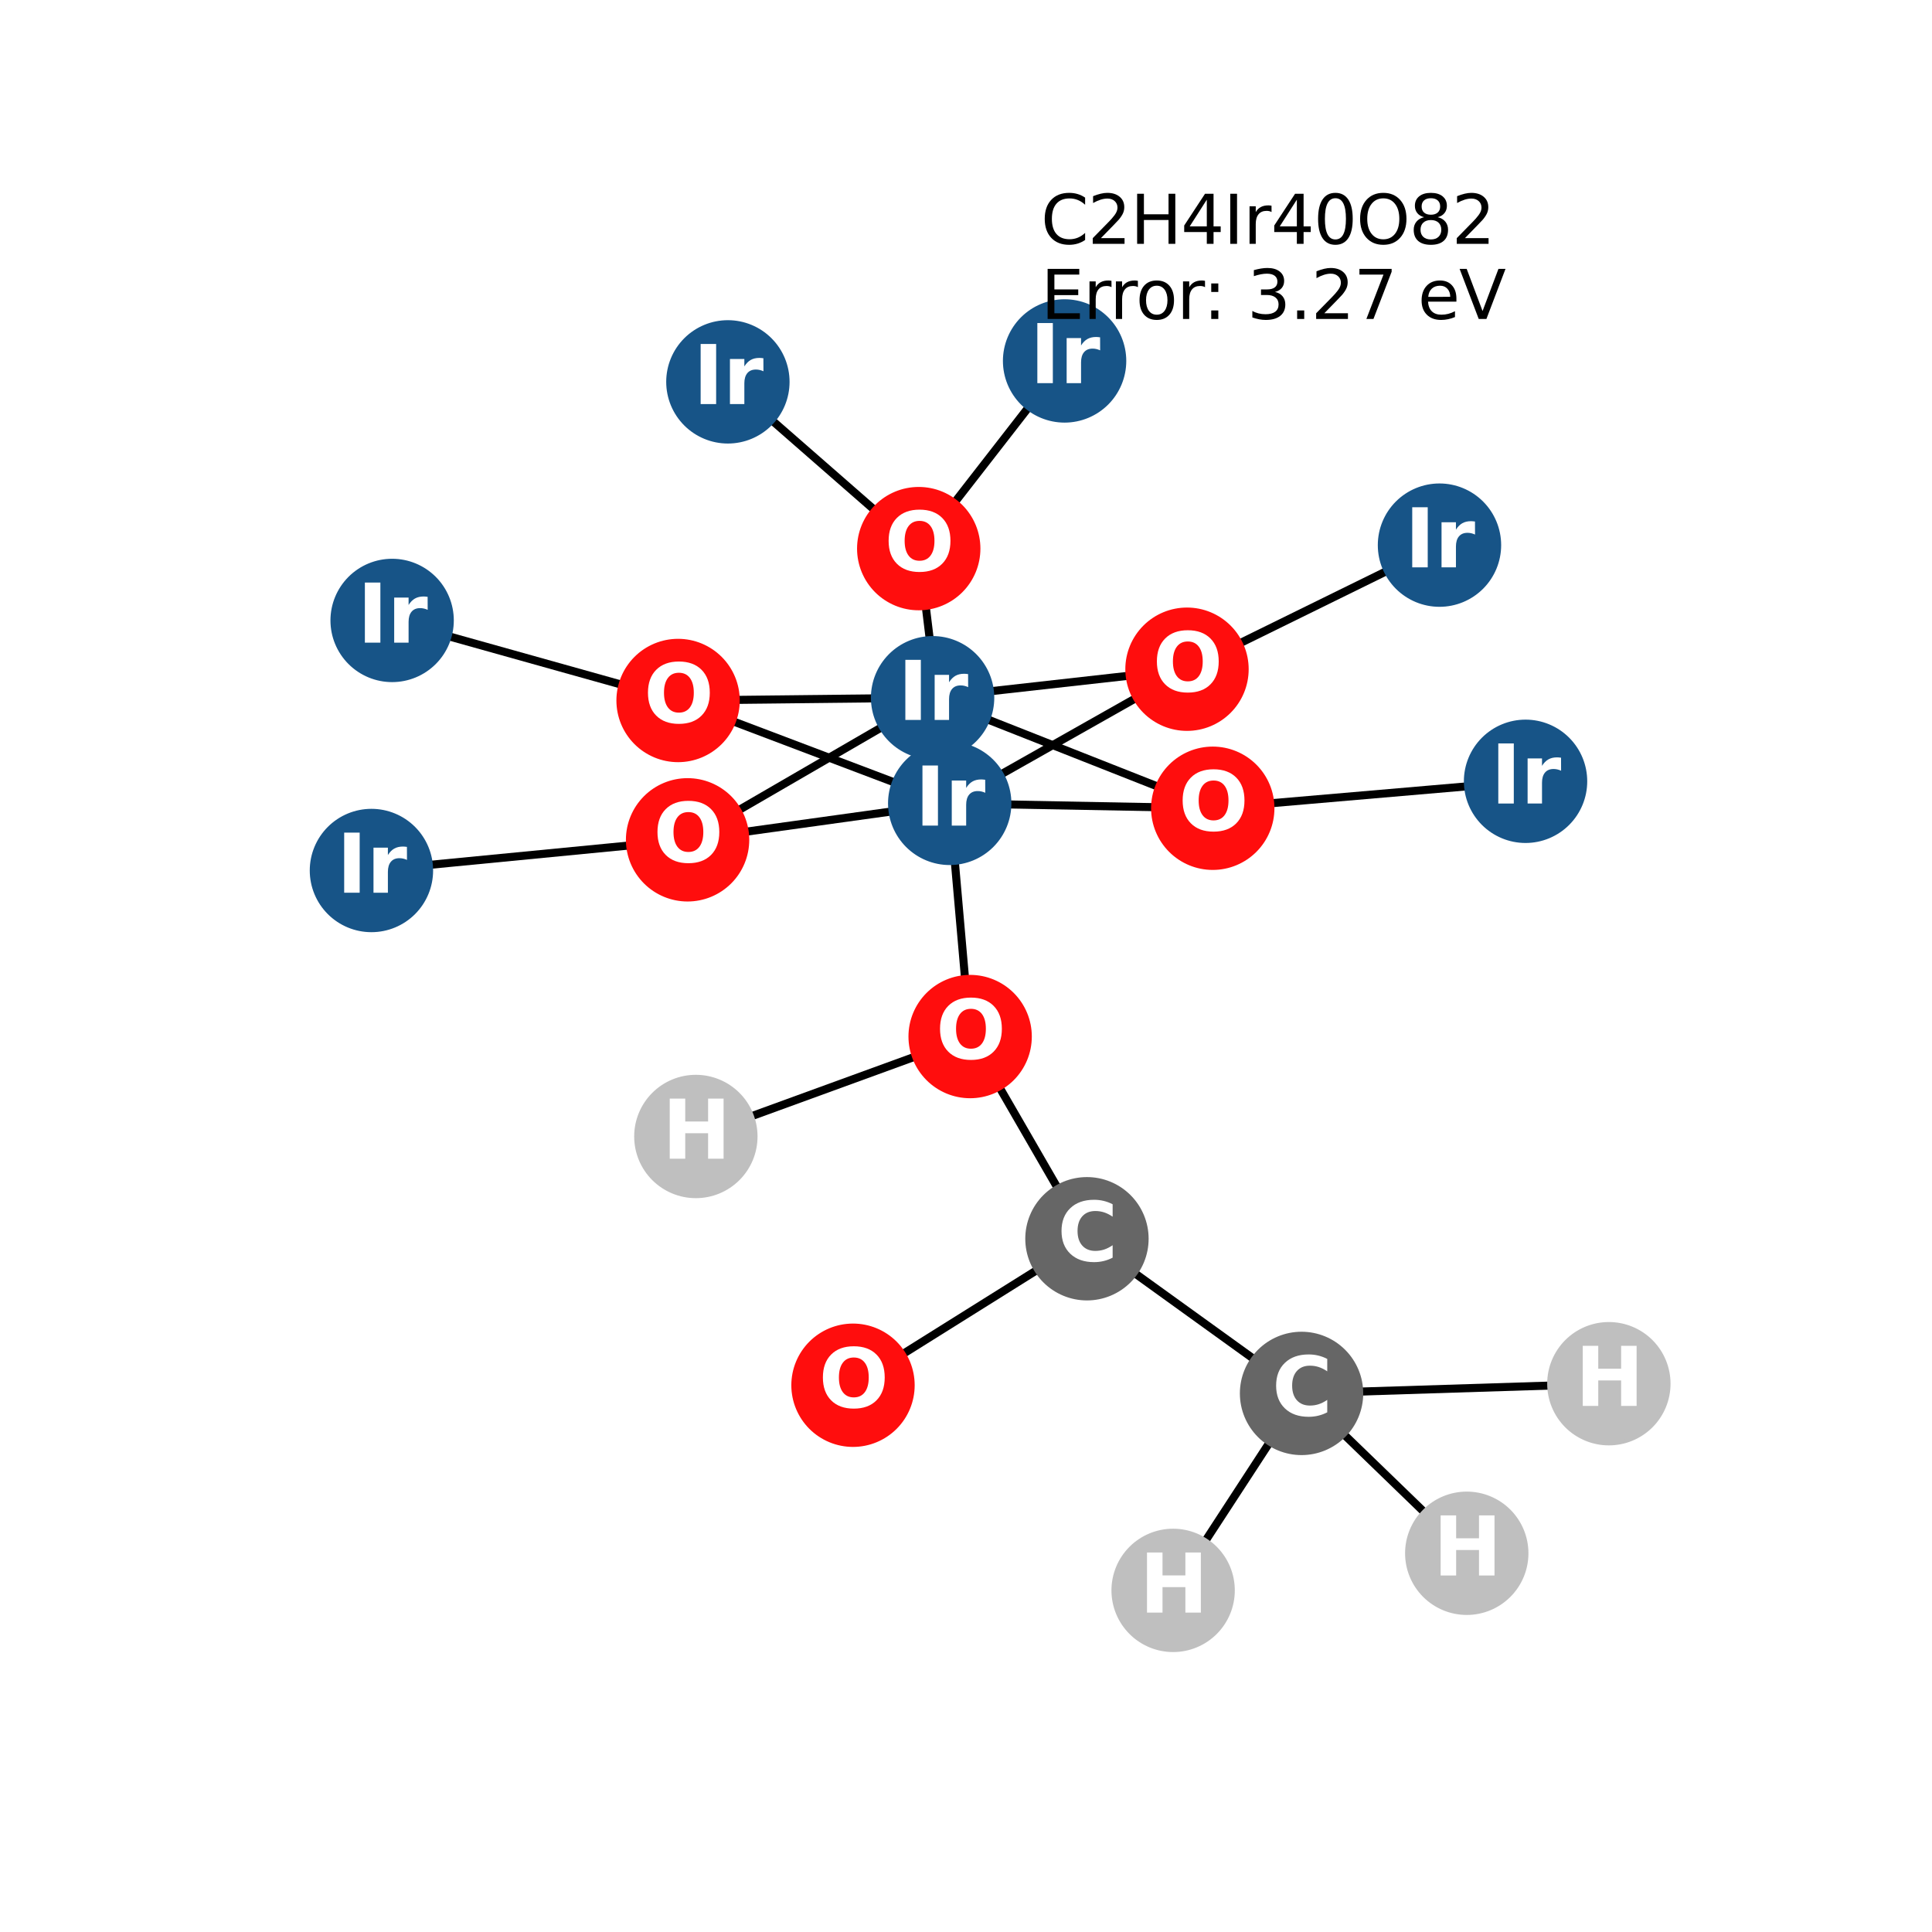 <?xml version="1.0" encoding="utf-8" standalone="no"?>
<!DOCTYPE svg PUBLIC "-//W3C//DTD SVG 1.1//EN"
  "http://www.w3.org/Graphics/SVG/1.1/DTD/svg11.dtd">
<svg xmlns:xlink="http://www.w3.org/1999/xlink" width="288pt" height="288pt" viewBox="0 0 288 288" xmlns="http://www.w3.org/2000/svg" version="1.1">
 <defs>
  <style type="text/css">*{stroke-linejoin: round; stroke-linecap: butt}</style>
 </defs>
 <g id="figure_1">
  <g id="patch_1">
   <path d="M 0 288 
L 288 288 
L 288 0 
L 0 0 
z
" style="fill: #ffffff"/>
  </g>
  <g id="axes_1">
   <g id="LineCollection_1">
    <path d="M 139.021 104.009 
L 180.784 120.486 
" clip-path="url(#p3e0e1ba237)" style="fill: none; stroke: #000000; stroke-width: 1.2"/>
    <path d="M 139.021 104.009 
L 176.944 99.759 
" clip-path="url(#p3e0e1ba237)" style="fill: none; stroke: #000000; stroke-width: 1.2"/>
    <path d="M 139.021 104.009 
L 102.497 125.191 
" clip-path="url(#p3e0e1ba237)" style="fill: none; stroke: #000000; stroke-width: 1.2"/>
    <path d="M 139.021 104.009 
L 101.08 104.422 
" clip-path="url(#p3e0e1ba237)" style="fill: none; stroke: #000000; stroke-width: 1.2"/>
    <path d="M 158.697 53.804 
L 136.954 81.782 
" clip-path="url(#p3e0e1ba237)" style="fill: none; stroke: #000000; stroke-width: 1.2"/>
    <path d="M 214.581 81.263 
L 176.944 99.759 
" clip-path="url(#p3e0e1ba237)" style="fill: none; stroke: #000000; stroke-width: 1.2"/>
    <path d="M 227.411 116.468 
L 180.784 120.486 
" clip-path="url(#p3e0e1ba237)" style="fill: none; stroke: #000000; stroke-width: 1.2"/>
    <path d="M 136.954 81.782 
L 141.571 119.758 
" clip-path="url(#p3e0e1ba237)" style="fill: none; stroke: #000000; stroke-width: 1.2"/>
    <path d="M 136.954 81.782 
L 108.505 56.923 
" clip-path="url(#p3e0e1ba237)" style="fill: none; stroke: #000000; stroke-width: 1.2"/>
    <path d="M 141.571 119.758 
L 180.784 120.486 
" clip-path="url(#p3e0e1ba237)" style="fill: none; stroke: #000000; stroke-width: 1.2"/>
    <path d="M 141.571 119.758 
L 176.944 99.759 
" clip-path="url(#p3e0e1ba237)" style="fill: none; stroke: #000000; stroke-width: 1.2"/>
    <path d="M 141.571 119.758 
L 102.497 125.191 
" clip-path="url(#p3e0e1ba237)" style="fill: none; stroke: #000000; stroke-width: 1.2"/>
    <path d="M 141.571 119.758 
L 101.08 104.422 
" clip-path="url(#p3e0e1ba237)" style="fill: none; stroke: #000000; stroke-width: 1.2"/>
    <path d="M 141.571 119.758 
L 144.617 154.518 
" clip-path="url(#p3e0e1ba237)" style="fill: none; stroke: #000000; stroke-width: 1.2"/>
    <path d="M 58.454 92.488 
L 101.08 104.422 
" clip-path="url(#p3e0e1ba237)" style="fill: none; stroke: #000000; stroke-width: 1.2"/>
    <path d="M 102.497 125.191 
L 55.369 129.765 
" clip-path="url(#p3e0e1ba237)" style="fill: none; stroke: #000000; stroke-width: 1.2"/>
    <path d="M 162.03 184.659 
L 127.156 206.496 
" clip-path="url(#p3e0e1ba237)" style="fill: none; stroke: #000000; stroke-width: 1.2"/>
    <path d="M 162.03 184.659 
L 144.617 154.518 
" clip-path="url(#p3e0e1ba237)" style="fill: none; stroke: #000000; stroke-width: 1.2"/>
    <path d="M 162.03 184.659 
L 194.02 207.714 
" clip-path="url(#p3e0e1ba237)" style="fill: none; stroke: #000000; stroke-width: 1.2"/>
    <path d="M 144.617 154.518 
L 103.73 169.414 
" clip-path="url(#p3e0e1ba237)" style="fill: none; stroke: #000000; stroke-width: 1.2"/>
    <path d="M 194.02 207.714 
L 174.876 237.076 
" clip-path="url(#p3e0e1ba237)" style="fill: none; stroke: #000000; stroke-width: 1.2"/>
    <path d="M 194.02 207.714 
L 218.647 231.544 
" clip-path="url(#p3e0e1ba237)" style="fill: none; stroke: #000000; stroke-width: 1.2"/>
    <path d="M 194.02 207.714 
L 239.831 206.267 
" clip-path="url(#p3e0e1ba237)" style="fill: none; stroke: #000000; stroke-width: 1.2"/>
   </g>
   <g id="PathCollection_1">
    <defs>
     <path id="C0_0_365e9e1bf2" d="M 0 8.944 
C 2.372 8.944 4.647 8.002 6.325 6.325 
C 8.002 4.647 8.944 2.372 8.944 -0 
C 8.944 -2.372 8.002 -4.647 6.325 -6.325 
C 4.647 -8.002 2.372 -8.944 0 -8.944 
C -2.372 -8.944 -4.647 -8.002 -6.325 -6.325 
C -8.002 -4.647 -8.944 -2.372 -8.944 0 
C -8.944 2.372 -8.002 4.647 -6.325 6.325 
C -4.647 8.002 -2.372 8.944 0 8.944 
z
"/>
    </defs>
    <g clip-path="url(#p3e0e1ba237)">
     <use xlink:href="#C0_0_365e9e1bf2" x="139.021" y="104.009" style="fill: #175487; stroke: #175487; stroke-width: 0.5"/>
    </g>
    <g clip-path="url(#p3e0e1ba237)">
     <use xlink:href="#C0_0_365e9e1bf2" x="158.697" y="53.804" style="fill: #175487; stroke: #175487; stroke-width: 0.5"/>
    </g>
    <g clip-path="url(#p3e0e1ba237)">
     <use xlink:href="#C0_0_365e9e1bf2" x="214.581" y="81.263" style="fill: #175487; stroke: #175487; stroke-width: 0.5"/>
    </g>
    <g clip-path="url(#p3e0e1ba237)">
     <use xlink:href="#C0_0_365e9e1bf2" x="227.411" y="116.468" style="fill: #175487; stroke: #175487; stroke-width: 0.5"/>
    </g>
    <g clip-path="url(#p3e0e1ba237)">
     <use xlink:href="#C0_0_365e9e1bf2" x="136.954" y="81.782" style="fill: #ff0d0d; stroke: #ff0d0d; stroke-width: 0.5"/>
    </g>
    <g clip-path="url(#p3e0e1ba237)">
     <use xlink:href="#C0_0_365e9e1bf2" x="141.571" y="119.758" style="fill: #175487; stroke: #175487; stroke-width: 0.5"/>
    </g>
    <g clip-path="url(#p3e0e1ba237)">
     <use xlink:href="#C0_0_365e9e1bf2" x="108.505" y="56.923" style="fill: #175487; stroke: #175487; stroke-width: 0.5"/>
    </g>
    <g clip-path="url(#p3e0e1ba237)">
     <use xlink:href="#C0_0_365e9e1bf2" x="58.454" y="92.488" style="fill: #175487; stroke: #175487; stroke-width: 0.5"/>
    </g>
    <g clip-path="url(#p3e0e1ba237)">
     <use xlink:href="#C0_0_365e9e1bf2" x="102.497" y="125.191" style="fill: #ff0d0d; stroke: #ff0d0d; stroke-width: 0.5"/>
    </g>
    <g clip-path="url(#p3e0e1ba237)">
     <use xlink:href="#C0_0_365e9e1bf2" x="101.08" y="104.422" style="fill: #ff0d0d; stroke: #ff0d0d; stroke-width: 0.5"/>
    </g>
    <g clip-path="url(#p3e0e1ba237)">
     <use xlink:href="#C0_0_365e9e1bf2" x="55.369" y="129.765" style="fill: #175487; stroke: #175487; stroke-width: 0.5"/>
    </g>
    <g clip-path="url(#p3e0e1ba237)">
     <use xlink:href="#C0_0_365e9e1bf2" x="176.944" y="99.759" style="fill: #ff0d0d; stroke: #ff0d0d; stroke-width: 0.5"/>
    </g>
    <g clip-path="url(#p3e0e1ba237)">
     <use xlink:href="#C0_0_365e9e1bf2" x="180.784" y="120.486" style="fill: #ff0d0d; stroke: #ff0d0d; stroke-width: 0.5"/>
    </g>
    <g clip-path="url(#p3e0e1ba237)">
     <use xlink:href="#C0_0_365e9e1bf2" x="162.03" y="184.659" style="fill: #666666; stroke: #666666; stroke-width: 0.5"/>
    </g>
    <g clip-path="url(#p3e0e1ba237)">
     <use xlink:href="#C0_0_365e9e1bf2" x="127.156" y="206.496" style="fill: #ff0d0d; stroke: #ff0d0d; stroke-width: 0.5"/>
    </g>
    <g clip-path="url(#p3e0e1ba237)">
     <use xlink:href="#C0_0_365e9e1bf2" x="144.617" y="154.518" style="fill: #ff0d0d; stroke: #ff0d0d; stroke-width: 0.5"/>
    </g>
    <g clip-path="url(#p3e0e1ba237)">
     <use xlink:href="#C0_0_365e9e1bf2" x="103.73" y="169.414" style="fill: #bfbfbf; stroke: #bfbfbf; stroke-width: 0.5"/>
    </g>
    <g clip-path="url(#p3e0e1ba237)">
     <use xlink:href="#C0_0_365e9e1bf2" x="194.02" y="207.714" style="fill: #666666; stroke: #666666; stroke-width: 0.5"/>
    </g>
    <g clip-path="url(#p3e0e1ba237)">
     <use xlink:href="#C0_0_365e9e1bf2" x="174.876" y="237.076" style="fill: #bfbfbf; stroke: #bfbfbf; stroke-width: 0.5"/>
    </g>
    <g clip-path="url(#p3e0e1ba237)">
     <use xlink:href="#C0_0_365e9e1bf2" x="218.647" y="231.544" style="fill: #bfbfbf; stroke: #bfbfbf; stroke-width: 0.5"/>
    </g>
    <g clip-path="url(#p3e0e1ba237)">
     <use xlink:href="#C0_0_365e9e1bf2" x="239.831" y="206.267" style="fill: #bfbfbf; stroke: #bfbfbf; stroke-width: 0.5"/>
    </g>
   </g>
   <g id="text_1">
    <g clip-path="url(#p3e0e1ba237)">
     <!-- Ir -->
     <g style="fill: #ffffff" transform="translate(133.83 107.32) scale(0.12 -0.12)">
      <defs>
       <path id="DejaVuSans-Bold-49" d="M 588 4666 
L 1791 4666 
L 1791 0 
L 588 0 
L 588 4666 
z
" transform="scale(0.016)"/>
       <path id="DejaVuSans-Bold-72" d="M 3138 2547 
Q 2991 2616 2845 2648 
Q 2700 2681 2553 2681 
Q 2122 2681 1889 2404 
Q 1656 2128 1656 1613 
L 1656 0 
L 538 0 
L 538 3500 
L 1656 3500 
L 1656 2925 
Q 1872 3269 2151 3426 
Q 2431 3584 2822 3584 
Q 2878 3584 2943 3579 
Q 3009 3575 3134 3559 
L 3138 2547 
z
" transform="scale(0.016)"/>
      </defs>
      <use xlink:href="#DejaVuSans-Bold-49"/>
      <use xlink:href="#DejaVuSans-Bold-72" transform="translate(37.207 0)"/>
     </g>
    </g>
   </g>
   <g id="text_2">
    <g clip-path="url(#p3e0e1ba237)">
     <!-- Ir -->
     <g style="fill: #ffffff" transform="translate(153.506 57.115) scale(0.12 -0.12)">
      <use xlink:href="#DejaVuSans-Bold-49"/>
      <use xlink:href="#DejaVuSans-Bold-72" transform="translate(37.207 0)"/>
     </g>
    </g>
   </g>
   <g id="text_3">
    <g clip-path="url(#p3e0e1ba237)">
     <!-- Ir -->
     <g style="fill: #ffffff" transform="translate(209.39 84.574) scale(0.12 -0.12)">
      <use xlink:href="#DejaVuSans-Bold-49"/>
      <use xlink:href="#DejaVuSans-Bold-72" transform="translate(37.207 0)"/>
     </g>
    </g>
   </g>
   <g id="text_4">
    <g clip-path="url(#p3e0e1ba237)">
     <!-- Ir -->
     <g style="fill: #ffffff" transform="translate(222.22 119.78) scale(0.12 -0.12)">
      <use xlink:href="#DejaVuSans-Bold-49"/>
      <use xlink:href="#DejaVuSans-Bold-72" transform="translate(37.207 0)"/>
     </g>
    </g>
   </g>
   <g id="text_5">
    <g clip-path="url(#p3e0e1ba237)">
     <!-- O -->
     <g style="fill: #ffffff" transform="translate(131.853 85.093) scale(0.12 -0.12)">
      <defs>
       <path id="DejaVuSans-Bold-4f" d="M 2719 3878 
Q 2169 3878 1866 3472 
Q 1563 3066 1563 2328 
Q 1563 1594 1866 1187 
Q 2169 781 2719 781 
Q 3272 781 3575 1187 
Q 3878 1594 3878 2328 
Q 3878 3066 3575 3472 
Q 3272 3878 2719 3878 
z
M 2719 4750 
Q 3844 4750 4481 4106 
Q 5119 3463 5119 2328 
Q 5119 1197 4481 553 
Q 3844 -91 2719 -91 
Q 1597 -91 958 553 
Q 319 1197 319 2328 
Q 319 3463 958 4106 
Q 1597 4750 2719 4750 
z
" transform="scale(0.016)"/>
      </defs>
      <use xlink:href="#DejaVuSans-Bold-4f"/>
     </g>
    </g>
   </g>
   <g id="text_6">
    <g clip-path="url(#p3e0e1ba237)">
     <!-- Ir -->
     <g style="fill: #ffffff" transform="translate(136.38 123.07) scale(0.12 -0.12)">
      <use xlink:href="#DejaVuSans-Bold-49"/>
      <use xlink:href="#DejaVuSans-Bold-72" transform="translate(37.207 0)"/>
     </g>
    </g>
   </g>
   <g id="text_7">
    <g clip-path="url(#p3e0e1ba237)">
     <!-- Ir -->
     <g style="fill: #ffffff" transform="translate(103.315 60.235) scale(0.12 -0.12)">
      <use xlink:href="#DejaVuSans-Bold-49"/>
      <use xlink:href="#DejaVuSans-Bold-72" transform="translate(37.207 0)"/>
     </g>
    </g>
   </g>
   <g id="text_8">
    <g clip-path="url(#p3e0e1ba237)">
     <!-- Ir -->
     <g style="fill: #ffffff" transform="translate(53.263 95.799) scale(0.12 -0.12)">
      <use xlink:href="#DejaVuSans-Bold-49"/>
      <use xlink:href="#DejaVuSans-Bold-72" transform="translate(37.207 0)"/>
     </g>
    </g>
   </g>
   <g id="text_9">
    <g clip-path="url(#p3e0e1ba237)">
     <!-- O -->
     <g style="fill: #ffffff" transform="translate(97.396 128.502) scale(0.12 -0.12)">
      <use xlink:href="#DejaVuSans-Bold-4f"/>
     </g>
    </g>
   </g>
   <g id="text_10">
    <g clip-path="url(#p3e0e1ba237)">
     <!-- O -->
     <g style="fill: #ffffff" transform="translate(95.979 107.733) scale(0.12 -0.12)">
      <use xlink:href="#DejaVuSans-Bold-4f"/>
     </g>
    </g>
   </g>
   <g id="text_11">
    <g clip-path="url(#p3e0e1ba237)">
     <!-- Ir -->
     <g style="fill: #ffffff" transform="translate(50.178 133.076) scale(0.12 -0.12)">
      <use xlink:href="#DejaVuSans-Bold-49"/>
      <use xlink:href="#DejaVuSans-Bold-72" transform="translate(37.207 0)"/>
     </g>
    </g>
   </g>
   <g id="text_12">
    <g clip-path="url(#p3e0e1ba237)">
     <!-- O -->
     <g style="fill: #ffffff" transform="translate(171.843 103.07) scale(0.12 -0.12)">
      <use xlink:href="#DejaVuSans-Bold-4f"/>
     </g>
    </g>
   </g>
   <g id="text_13">
    <g clip-path="url(#p3e0e1ba237)">
     <!-- O -->
     <g style="fill: #ffffff" transform="translate(175.683 123.797) scale(0.12 -0.12)">
      <use xlink:href="#DejaVuSans-Bold-4f"/>
     </g>
    </g>
   </g>
   <g id="text_14">
    <g clip-path="url(#p3e0e1ba237)">
     <!-- C -->
     <g style="fill: #ffffff" transform="translate(157.626 187.97) scale(0.12 -0.12)">
      <defs>
       <path id="DejaVuSans-Bold-43" d="M 4288 256 
Q 3956 84 3597 -3 
Q 3238 -91 2847 -91 
Q 1681 -91 1000 561 
Q 319 1213 319 2328 
Q 319 3447 1000 4098 
Q 1681 4750 2847 4750 
Q 3238 4750 3597 4662 
Q 3956 4575 4288 4403 
L 4288 3438 
Q 3953 3666 3628 3772 
Q 3303 3878 2944 3878 
Q 2300 3878 1931 3465 
Q 1563 3053 1563 2328 
Q 1563 1606 1931 1193 
Q 2300 781 2944 781 
Q 3303 781 3628 887 
Q 3953 994 4288 1222 
L 4288 256 
z
" transform="scale(0.016)"/>
      </defs>
      <use xlink:href="#DejaVuSans-Bold-43"/>
     </g>
    </g>
   </g>
   <g id="text_15">
    <g clip-path="url(#p3e0e1ba237)">
     <!-- O -->
     <g style="fill: #ffffff" transform="translate(122.055 209.807) scale(0.12 -0.12)">
      <use xlink:href="#DejaVuSans-Bold-4f"/>
     </g>
    </g>
   </g>
   <g id="text_16">
    <g clip-path="url(#p3e0e1ba237)">
     <!-- O -->
     <g style="fill: #ffffff" transform="translate(139.516 157.83) scale(0.12 -0.12)">
      <use xlink:href="#DejaVuSans-Bold-4f"/>
     </g>
    </g>
   </g>
   <g id="text_17">
    <g clip-path="url(#p3e0e1ba237)">
     <!-- H -->
     <g style="fill: #ffffff" transform="translate(98.709 172.726) scale(0.12 -0.12)">
      <defs>
       <path id="DejaVuSans-Bold-48" d="M 588 4666 
L 1791 4666 
L 1791 2888 
L 3566 2888 
L 3566 4666 
L 4769 4666 
L 4769 0 
L 3566 0 
L 3566 1978 
L 1791 1978 
L 1791 0 
L 588 0 
L 588 4666 
z
" transform="scale(0.016)"/>
      </defs>
      <use xlink:href="#DejaVuSans-Bold-48"/>
     </g>
    </g>
   </g>
   <g id="text_18">
    <g clip-path="url(#p3e0e1ba237)">
     <!-- C -->
     <g style="fill: #ffffff" transform="translate(189.617 211.025) scale(0.12 -0.12)">
      <use xlink:href="#DejaVuSans-Bold-43"/>
     </g>
    </g>
   </g>
   <g id="text_19">
    <g clip-path="url(#p3e0e1ba237)">
     <!-- H -->
     <g style="fill: #ffffff" transform="translate(169.854 240.388) scale(0.12 -0.12)">
      <use xlink:href="#DejaVuSans-Bold-48"/>
     </g>
    </g>
   </g>
   <g id="text_20">
    <g clip-path="url(#p3e0e1ba237)">
     <!-- H -->
     <g style="fill: #ffffff" transform="translate(213.626 234.856) scale(0.12 -0.12)">
      <use xlink:href="#DejaVuSans-Bold-48"/>
     </g>
    </g>
   </g>
   <g id="text_21">
    <g clip-path="url(#p3e0e1ba237)">
     <!-- H -->
     <g style="fill: #ffffff" transform="translate(234.81 209.578) scale(0.12 -0.12)">
      <use xlink:href="#DejaVuSans-Bold-48"/>
     </g>
    </g>
   </g>
   <g id="text_22">
    <!-- C2H4Ir40O82 -->
    <g transform="translate(155.162 36.349) scale(0.1 -0.1)">
     <defs>
      <path id="DejaVuSans-43" d="M 4122 4306 
L 4122 3641 
Q 3803 3938 3442 4084 
Q 3081 4231 2675 4231 
Q 1875 4231 1450 3742 
Q 1025 3253 1025 2328 
Q 1025 1406 1450 917 
Q 1875 428 2675 428 
Q 3081 428 3442 575 
Q 3803 722 4122 1019 
L 4122 359 
Q 3791 134 3420 21 
Q 3050 -91 2638 -91 
Q 1578 -91 968 557 
Q 359 1206 359 2328 
Q 359 3453 968 4101 
Q 1578 4750 2638 4750 
Q 3056 4750 3426 4639 
Q 3797 4528 4122 4306 
z
" transform="scale(0.016)"/>
      <path id="DejaVuSans-32" d="M 1228 531 
L 3431 531 
L 3431 0 
L 469 0 
L 469 531 
Q 828 903 1448 1529 
Q 2069 2156 2228 2338 
Q 2531 2678 2651 2914 
Q 2772 3150 2772 3378 
Q 2772 3750 2511 3984 
Q 2250 4219 1831 4219 
Q 1534 4219 1204 4116 
Q 875 4013 500 3803 
L 500 4441 
Q 881 4594 1212 4672 
Q 1544 4750 1819 4750 
Q 2544 4750 2975 4387 
Q 3406 4025 3406 3419 
Q 3406 3131 3298 2873 
Q 3191 2616 2906 2266 
Q 2828 2175 2409 1742 
Q 1991 1309 1228 531 
z
" transform="scale(0.016)"/>
      <path id="DejaVuSans-48" d="M 628 4666 
L 1259 4666 
L 1259 2753 
L 3553 2753 
L 3553 4666 
L 4184 4666 
L 4184 0 
L 3553 0 
L 3553 2222 
L 1259 2222 
L 1259 0 
L 628 0 
L 628 4666 
z
" transform="scale(0.016)"/>
      <path id="DejaVuSans-34" d="M 2419 4116 
L 825 1625 
L 2419 1625 
L 2419 4116 
z
M 2253 4666 
L 3047 4666 
L 3047 1625 
L 3713 1625 
L 3713 1100 
L 3047 1100 
L 3047 0 
L 2419 0 
L 2419 1100 
L 313 1100 
L 313 1709 
L 2253 4666 
z
" transform="scale(0.016)"/>
      <path id="DejaVuSans-49" d="M 628 4666 
L 1259 4666 
L 1259 0 
L 628 0 
L 628 4666 
z
" transform="scale(0.016)"/>
      <path id="DejaVuSans-72" d="M 2631 2963 
Q 2534 3019 2420 3045 
Q 2306 3072 2169 3072 
Q 1681 3072 1420 2755 
Q 1159 2438 1159 1844 
L 1159 0 
L 581 0 
L 581 3500 
L 1159 3500 
L 1159 2956 
Q 1341 3275 1631 3429 
Q 1922 3584 2338 3584 
Q 2397 3584 2469 3576 
Q 2541 3569 2628 3553 
L 2631 2963 
z
" transform="scale(0.016)"/>
      <path id="DejaVuSans-30" d="M 2034 4250 
Q 1547 4250 1301 3770 
Q 1056 3291 1056 2328 
Q 1056 1369 1301 889 
Q 1547 409 2034 409 
Q 2525 409 2770 889 
Q 3016 1369 3016 2328 
Q 3016 3291 2770 3770 
Q 2525 4250 2034 4250 
z
M 2034 4750 
Q 2819 4750 3233 4129 
Q 3647 3509 3647 2328 
Q 3647 1150 3233 529 
Q 2819 -91 2034 -91 
Q 1250 -91 836 529 
Q 422 1150 422 2328 
Q 422 3509 836 4129 
Q 1250 4750 2034 4750 
z
" transform="scale(0.016)"/>
      <path id="DejaVuSans-4f" d="M 2522 4238 
Q 1834 4238 1429 3725 
Q 1025 3213 1025 2328 
Q 1025 1447 1429 934 
Q 1834 422 2522 422 
Q 3209 422 3611 934 
Q 4013 1447 4013 2328 
Q 4013 3213 3611 3725 
Q 3209 4238 2522 4238 
z
M 2522 4750 
Q 3503 4750 4090 4092 
Q 4678 3434 4678 2328 
Q 4678 1225 4090 567 
Q 3503 -91 2522 -91 
Q 1538 -91 948 565 
Q 359 1222 359 2328 
Q 359 3434 948 4092 
Q 1538 4750 2522 4750 
z
" transform="scale(0.016)"/>
      <path id="DejaVuSans-38" d="M 2034 2216 
Q 1584 2216 1326 1975 
Q 1069 1734 1069 1313 
Q 1069 891 1326 650 
Q 1584 409 2034 409 
Q 2484 409 2743 651 
Q 3003 894 3003 1313 
Q 3003 1734 2745 1975 
Q 2488 2216 2034 2216 
z
M 1403 2484 
Q 997 2584 770 2862 
Q 544 3141 544 3541 
Q 544 4100 942 4425 
Q 1341 4750 2034 4750 
Q 2731 4750 3128 4425 
Q 3525 4100 3525 3541 
Q 3525 3141 3298 2862 
Q 3072 2584 2669 2484 
Q 3125 2378 3379 2068 
Q 3634 1759 3634 1313 
Q 3634 634 3220 271 
Q 2806 -91 2034 -91 
Q 1263 -91 848 271 
Q 434 634 434 1313 
Q 434 1759 690 2068 
Q 947 2378 1403 2484 
z
M 1172 3481 
Q 1172 3119 1398 2916 
Q 1625 2713 2034 2713 
Q 2441 2713 2670 2916 
Q 2900 3119 2900 3481 
Q 2900 3844 2670 4047 
Q 2441 4250 2034 4250 
Q 1625 4250 1398 4047 
Q 1172 3844 1172 3481 
z
" transform="scale(0.016)"/>
     </defs>
     <use xlink:href="#DejaVuSans-43"/>
     <use xlink:href="#DejaVuSans-32" transform="translate(69.824 0)"/>
     <use xlink:href="#DejaVuSans-48" transform="translate(133.447 0)"/>
     <use xlink:href="#DejaVuSans-34" transform="translate(208.643 0)"/>
     <use xlink:href="#DejaVuSans-49" transform="translate(272.266 0)"/>
     <use xlink:href="#DejaVuSans-72" transform="translate(301.758 0)"/>
     <use xlink:href="#DejaVuSans-34" transform="translate(342.871 0)"/>
     <use xlink:href="#DejaVuSans-30" transform="translate(406.494 0)"/>
     <use xlink:href="#DejaVuSans-4f" transform="translate(470.117 0)"/>
     <use xlink:href="#DejaVuSans-38" transform="translate(548.828 0)"/>
     <use xlink:href="#DejaVuSans-32" transform="translate(612.451 0)"/>
    </g>
    <!-- Error: 3.27 eV -->
    <g transform="translate(155.162 47.547) scale(0.1 -0.1)">
     <defs>
      <path id="DejaVuSans-45" d="M 628 4666 
L 3578 4666 
L 3578 4134 
L 1259 4134 
L 1259 2753 
L 3481 2753 
L 3481 2222 
L 1259 2222 
L 1259 531 
L 3634 531 
L 3634 0 
L 628 0 
L 628 4666 
z
" transform="scale(0.016)"/>
      <path id="DejaVuSans-6f" d="M 1959 3097 
Q 1497 3097 1228 2736 
Q 959 2375 959 1747 
Q 959 1119 1226 758 
Q 1494 397 1959 397 
Q 2419 397 2687 759 
Q 2956 1122 2956 1747 
Q 2956 2369 2687 2733 
Q 2419 3097 1959 3097 
z
M 1959 3584 
Q 2709 3584 3137 3096 
Q 3566 2609 3566 1747 
Q 3566 888 3137 398 
Q 2709 -91 1959 -91 
Q 1206 -91 779 398 
Q 353 888 353 1747 
Q 353 2609 779 3096 
Q 1206 3584 1959 3584 
z
" transform="scale(0.016)"/>
      <path id="DejaVuSans-3a" d="M 750 794 
L 1409 794 
L 1409 0 
L 750 0 
L 750 794 
z
M 750 3309 
L 1409 3309 
L 1409 2516 
L 750 2516 
L 750 3309 
z
" transform="scale(0.016)"/>
      <path id="DejaVuSans-20" transform="scale(0.016)"/>
      <path id="DejaVuSans-33" d="M 2597 2516 
Q 3050 2419 3304 2112 
Q 3559 1806 3559 1356 
Q 3559 666 3084 287 
Q 2609 -91 1734 -91 
Q 1441 -91 1130 -33 
Q 819 25 488 141 
L 488 750 
Q 750 597 1062 519 
Q 1375 441 1716 441 
Q 2309 441 2620 675 
Q 2931 909 2931 1356 
Q 2931 1769 2642 2001 
Q 2353 2234 1838 2234 
L 1294 2234 
L 1294 2753 
L 1863 2753 
Q 2328 2753 2575 2939 
Q 2822 3125 2822 3475 
Q 2822 3834 2567 4026 
Q 2313 4219 1838 4219 
Q 1578 4219 1281 4162 
Q 984 4106 628 3988 
L 628 4550 
Q 988 4650 1302 4700 
Q 1616 4750 1894 4750 
Q 2613 4750 3031 4423 
Q 3450 4097 3450 3541 
Q 3450 3153 3228 2886 
Q 3006 2619 2597 2516 
z
" transform="scale(0.016)"/>
      <path id="DejaVuSans-2e" d="M 684 794 
L 1344 794 
L 1344 0 
L 684 0 
L 684 794 
z
" transform="scale(0.016)"/>
      <path id="DejaVuSans-37" d="M 525 4666 
L 3525 4666 
L 3525 4397 
L 1831 0 
L 1172 0 
L 2766 4134 
L 525 4134 
L 525 4666 
z
" transform="scale(0.016)"/>
      <path id="DejaVuSans-65" d="M 3597 1894 
L 3597 1613 
L 953 1613 
Q 991 1019 1311 708 
Q 1631 397 2203 397 
Q 2534 397 2845 478 
Q 3156 559 3463 722 
L 3463 178 
Q 3153 47 2828 -22 
Q 2503 -91 2169 -91 
Q 1331 -91 842 396 
Q 353 884 353 1716 
Q 353 2575 817 3079 
Q 1281 3584 2069 3584 
Q 2775 3584 3186 3129 
Q 3597 2675 3597 1894 
z
M 3022 2063 
Q 3016 2534 2758 2815 
Q 2500 3097 2075 3097 
Q 1594 3097 1305 2825 
Q 1016 2553 972 2059 
L 3022 2063 
z
" transform="scale(0.016)"/>
      <path id="DejaVuSans-56" d="M 1831 0 
L 50 4666 
L 709 4666 
L 2188 738 
L 3669 4666 
L 4325 4666 
L 2547 0 
L 1831 0 
z
" transform="scale(0.016)"/>
     </defs>
     <use xlink:href="#DejaVuSans-45"/>
     <use xlink:href="#DejaVuSans-72" transform="translate(63.184 0)"/>
     <use xlink:href="#DejaVuSans-72" transform="translate(102.547 0)"/>
     <use xlink:href="#DejaVuSans-6f" transform="translate(141.41 0)"/>
     <use xlink:href="#DejaVuSans-72" transform="translate(202.592 0)"/>
     <use xlink:href="#DejaVuSans-3a" transform="translate(241.955 0)"/>
     <use xlink:href="#DejaVuSans-20" transform="translate(275.646 0)"/>
     <use xlink:href="#DejaVuSans-33" transform="translate(307.434 0)"/>
     <use xlink:href="#DejaVuSans-2e" transform="translate(371.057 0)"/>
     <use xlink:href="#DejaVuSans-32" transform="translate(402.844 0)"/>
     <use xlink:href="#DejaVuSans-37" transform="translate(466.467 0)"/>
     <use xlink:href="#DejaVuSans-20" transform="translate(530.09 0)"/>
     <use xlink:href="#DejaVuSans-65" transform="translate(561.877 0)"/>
     <use xlink:href="#DejaVuSans-56" transform="translate(623.4 0)"/>
    </g>
   </g>
  </g>
 </g>
 <defs>
  <clipPath id="p3e0e1ba237">
   <rect x="36" y="34.56" width="223.2" height="221.76"/>
  </clipPath>
 </defs>
</svg>
